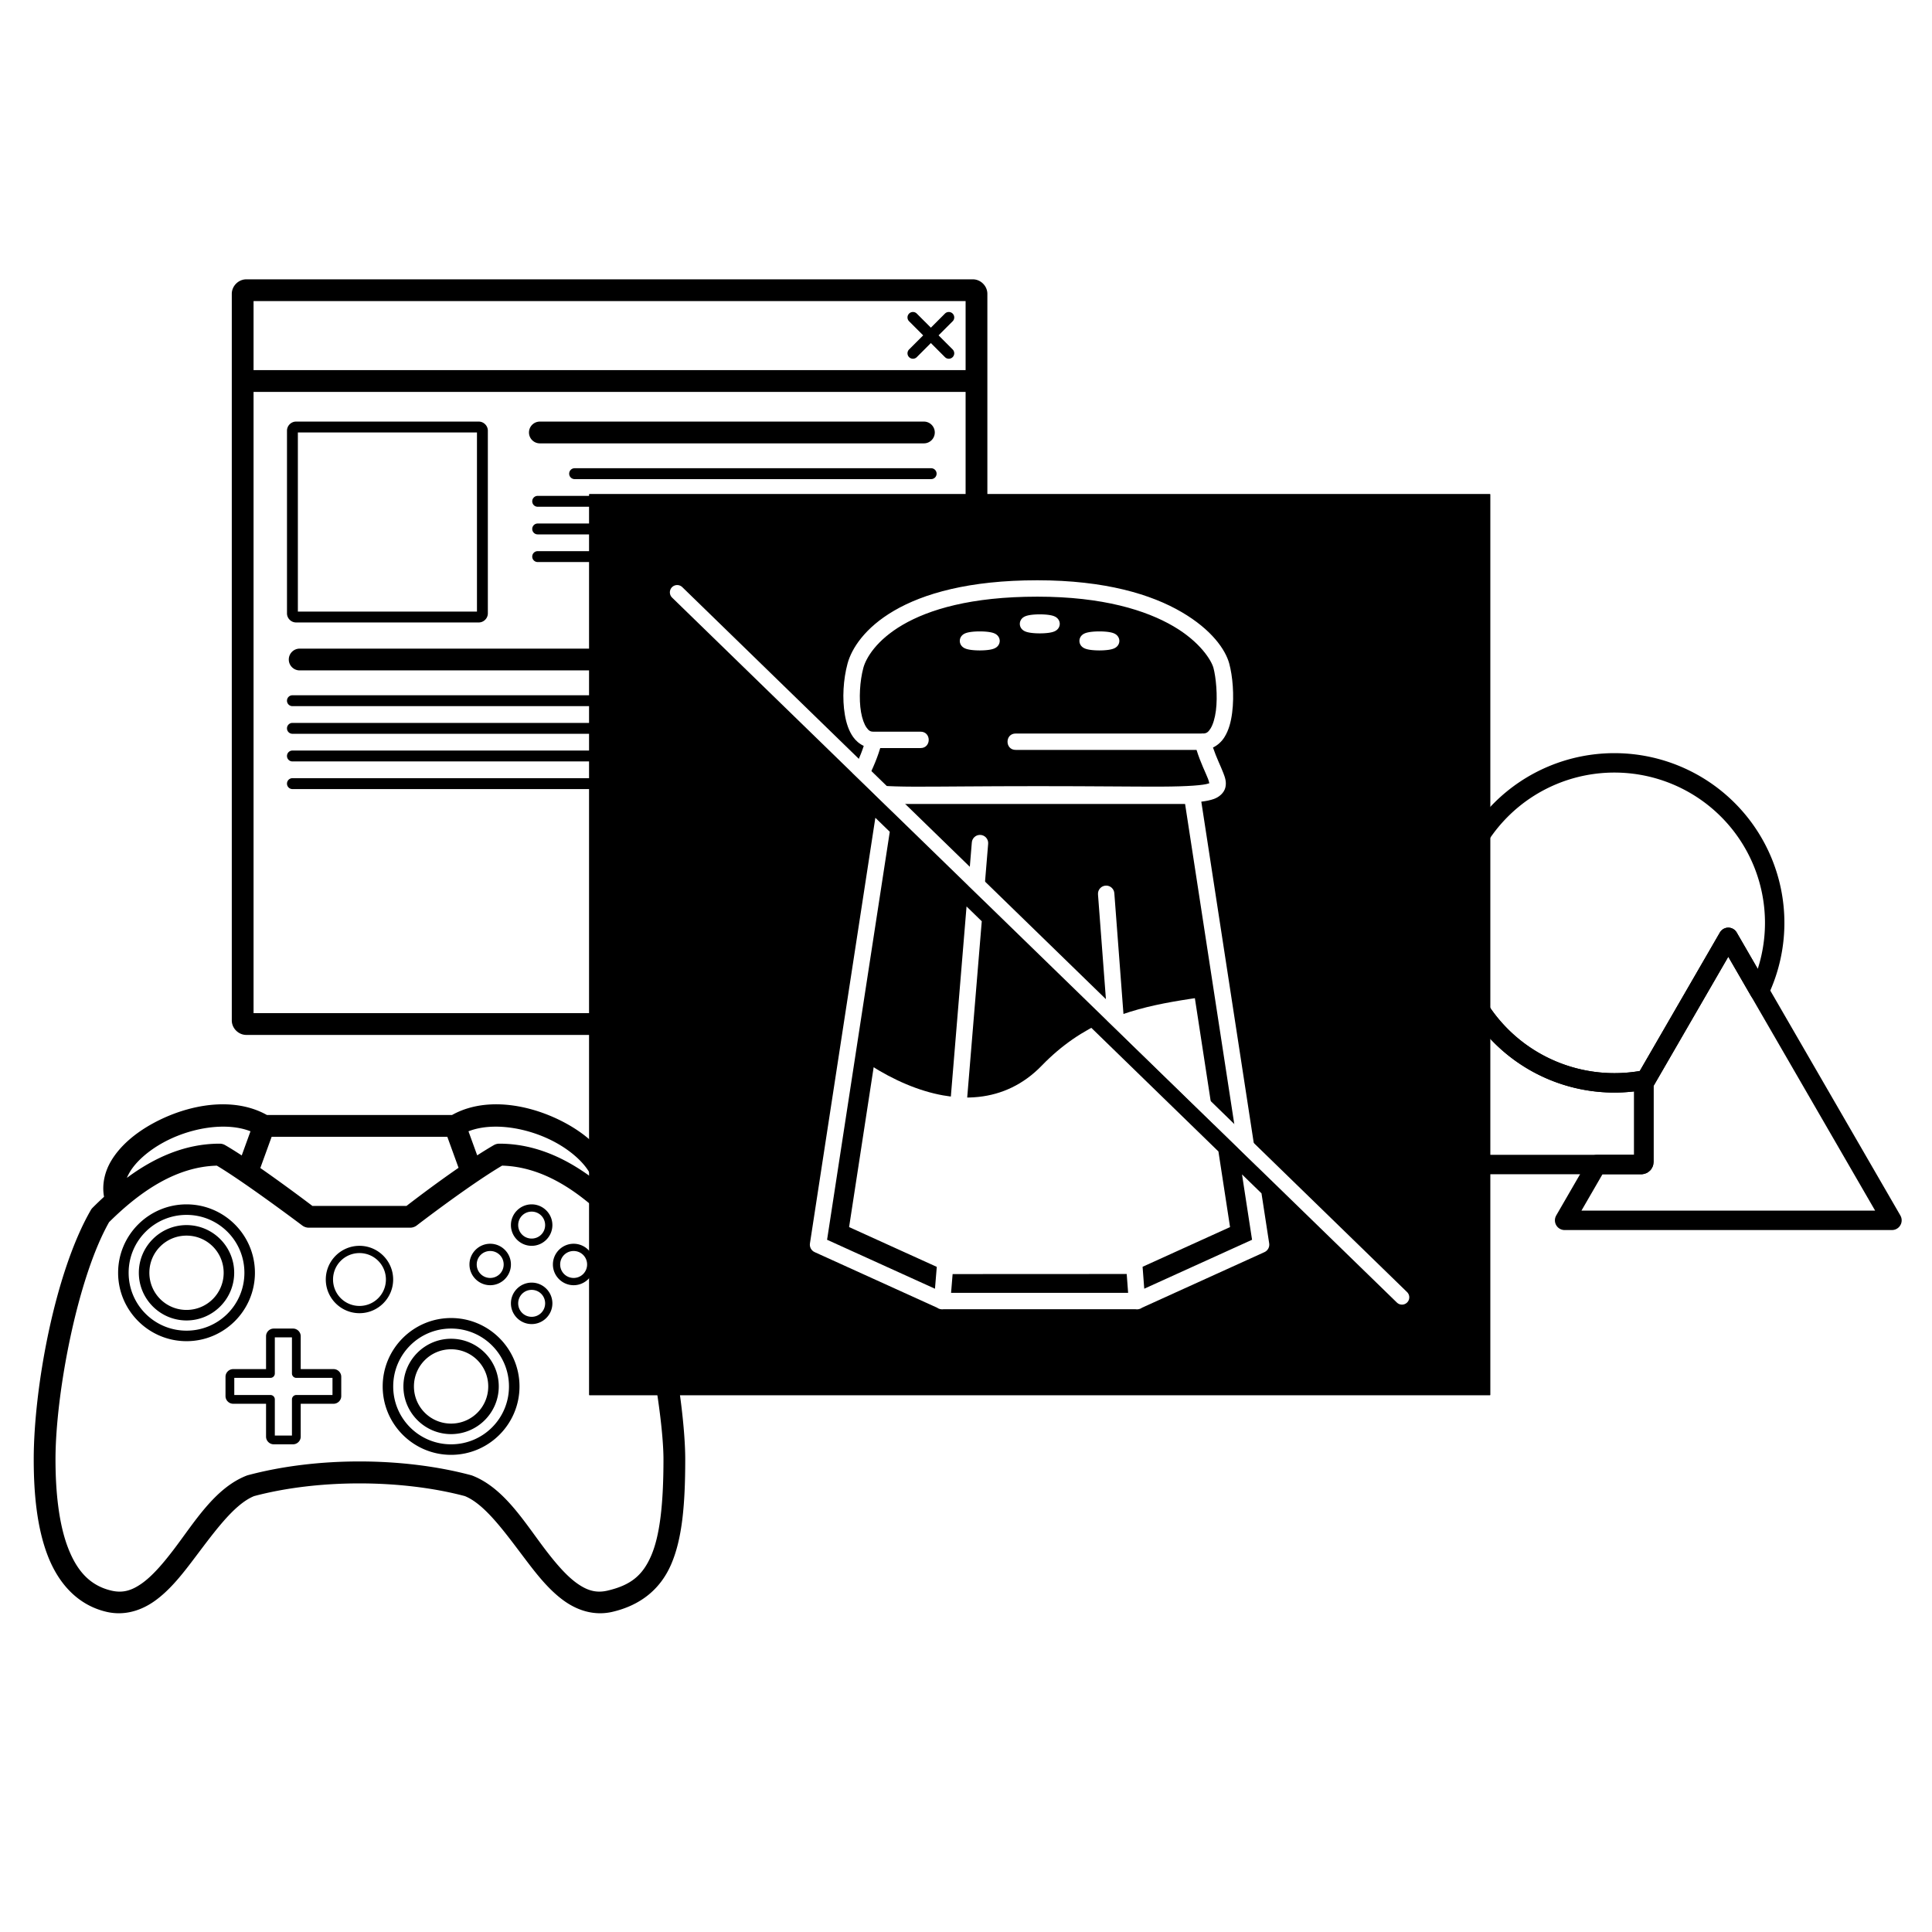 <?xml version="1.0" encoding="UTF-8" standalone="no"?>
<svg
   xmlns:dc="http://purl.org/dc/elements/1.1/"
   xmlns:cc="http://creativecommons.org/ns#"
   xmlns:rdf="http://www.w3.org/1999/02/22-rdf-syntax-ns#"
   xmlns:svg="http://www.w3.org/2000/svg"
   xmlns="http://www.w3.org/2000/svg"
   xmlns:sodipodi="http://sodipodi.sourceforge.net/DTD/sodipodi-0.dtd"
   xmlns:inkscape="http://www.inkscape.org/namespaces/inkscape"
   width="600"
   height="600"
   viewBox="0 0 158.75 158.75"
   version="1.1"
   id="svg8"
   inkscape:version="1.0.1 (3bc2e813f5, 2020-09-07)"
   sodipodi:docname="Web_Banner.svg"
   inkscape:export-filename="F:\Workspace\saltfreesite\SaltFreeInteractive.github.io\assets\images\banner-background.png"
   inkscape:export-xdpi="96"
   inkscape:export-ydpi="96">
  <defs
     id="defs2">
    <inkscape:path-effect
       bendpath4="M -256.489,299.424 V 467.467"
       bendpath3="M -256.489,467.467 H 218.306"
       bendpath2="M 218.306,299.424 V 467.467"
       bendpath1="M -256.489,299.424 H 218.306"
       xx="true"
       yy="true"
       is_visible="true"
       id="path-effect1026"
       effect="envelope"
       lpeversion="0" />
    <inkscape:path-effect
       bendpath1-nodetypes="cc"
       bendpath4="M -2.682,2.368 V 123.95"
       bendpath3="M -2.682,123.95 H 200.362"
       bendpath2="M 200.362,2.368 V 123.95"
       bendpath1="M 0,0 H 1"
       xx="true"
       yy="true"
       is_visible="true"
       id="path-effect5038"
       effect="envelope"
       lpeversion="0" />
    <filter
       inkscape:collect="always"
       style="color-interpolation-filters:sRGB"
       id="filter1226"
       x="-0.029"
       width="1.058"
       y="-0.029"
       height="1.058">
      <feGaussianBlur
         inkscape:collect="always"
         stdDeviation="25.374"
         id="feGaussianBlur1228" />
    </filter>
  </defs>
  <sodipodi:namedview
     id="base"
     pagecolor="#ffffff"
     bordercolor="#666666"
     borderopacity="1.0"
     inkscape:pageopacity="0.0"
     inkscape:pageshadow="2"
     inkscape:zoom="0.98994949"
     inkscape:cx="36.762845"
     inkscape:cy="391.15542"
     inkscape:document-units="mm"
     inkscape:current-layer="layer1"
     inkscape:document-rotation="0"
     showgrid="false"
     inkscape:pagecheckerboard="true"
     units="px"
     inkscape:window-width="2560"
     inkscape:window-height="1417"
     inkscape:window-x="-8"
     inkscape:window-y="-8"
     inkscape:window-maximized="1"
     inkscape:snap-midpoints="false"
     inkscape:snap-intersection-paths="false"
     inkscape:snap-object-midpoints="false"
     inkscape:object-paths="true" />
  <g
     inkscape:label="Layer 1"
     inkscape:groupmode="layer"
     id="layer1">
    <g
       id="g1579"
       transform="matrix(0.201,0,0,0.201,-97.286,3.74)">
      <path
         id="path1524"
         style="color:#000000;font-style:normal;font-variant:normal;font-weight:normal;font-stretch:normal;font-size:medium;line-height:normal;font-family:sans-serif;font-variant-ligatures:normal;font-variant-position:normal;font-variant-caps:normal;font-variant-numeric:normal;font-variant-alternates:normal;font-variant-east-asian:normal;font-feature-settings:normal;font-variation-settings:normal;text-indent:0;text-align:start;text-decoration:none;text-decoration-line:none;text-decoration-style:solid;text-decoration-color:#000000;letter-spacing:normal;word-spacing:normal;text-transform:none;writing-mode:lr-tb;direction:ltr;text-orientation:mixed;dominant-baseline:auto;baseline-shift:baseline;text-anchor:start;white-space:normal;shape-padding:0;shape-margin:0;inline-size:0;clip-rule:nonzero;display:inline;overflow:visible;visibility:visible;opacity:1;isolation:auto;mix-blend-mode:normal;color-interpolation:sRGB;color-interpolation-filters:linearRGB;solid-color:#000000;solid-opacity:1;vector-effect:none;fill:#000000;fill-opacity:1;fill-rule:nonzero;stroke:none;stroke-width:7.938;stroke-linecap:round;stroke-linejoin:round;stroke-miterlimit:4;stroke-dasharray:none;stroke-dashoffset:0;stroke-opacity:1;paint-order:fill markers stroke;color-rendering:auto;image-rendering:auto;shape-rendering:auto;text-rendering:auto;enable-background:accumulate;stop-color:#000000;stop-opacity:1"
         d="m 584.698,95.586 c -3.209,-2e-6 -5.933,2.724 -5.933,5.934 v 297.016 c 0,3.209 2.724,5.931 5.933,5.931 h 297.017 c 3.209,0 5.931,-2.722 5.931,-5.931 V 101.519 c 0,-3.209 -2.722,-5.934 -5.931,-5.934 z m 2.965,8.898 h 291.085 v 28.22 H 587.663 Z m 269.577,4.451 a 2.224,2.224 0 0 0 -1.594,0.65 2.224,2.224 0 0 0 0,3.147 l 5.757,5.757 -5.757,5.757 a 2.224,2.224 0 0 0 0,3.146 2.224,2.224 0 0 0 3.147,0 l 5.756,-5.758 5.758,5.758 a 2.224,2.224 0 0 0 3.144,0 2.224,2.224 0 0 0 0,-3.146 l -5.756,-5.757 5.756,-5.757 a 2.224,2.224 0 0 0 0,-3.147 2.224,2.224 0 0 0 -1.552,-0.65 2.224,2.224 0 0 0 -1.592,0.65 l -5.758,5.758 -5.756,-5.758 a 2.224,2.224 0 0 0 -1.552,-0.65 z M 587.663,141.601 H 878.748 V 395.569 H 587.663 Z m 17.373,12.14 c -2.015,0 -3.706,1.691 -3.706,3.707 v 74.699 c 0,2.015 1.691,3.706 3.706,3.706 h 74.699 c 2.015,0 3.707,-1.691 3.707,-3.706 v -74.699 c 0,-2.015 -1.691,-3.707 -3.707,-3.707 z m 99.672,0 a 4.449,4.449 0 0 0 -4.449,4.449 4.449,4.449 0 0 0 4.449,4.449 h 156.992 a 4.449,4.449 0 0 0 4.449,-4.449 4.449,4.449 0 0 0 -4.449,-4.449 z m -98.929,4.449 h 73.214 v 73.214 h -73.214 z m 113.134,14.616 a 2.224,2.224 0 0 0 -2.224,2.224 2.224,2.224 0 0 0 2.224,2.224 h 145.754 a 2.224,2.224 0 0 0 2.224,-2.224 2.224,2.224 0 0 0 -2.224,-2.224 z m -15.103,11.3 a 2.224,2.224 0 0 0 -2.224,2.224 2.224,2.224 0 0 0 2.224,2.224 h 160.857 a 2.224,2.224 0 0 0 2.224,-2.224 2.224,2.224 0 0 0 -2.224,-2.224 z m 0,11.298 a 2.224,2.224 0 0 0 -2.224,2.224 2.224,2.224 0 0 0 2.224,2.224 h 160.857 a 2.224,2.224 0 0 0 2.224,-2.224 2.224,2.224 0 0 0 -2.224,-2.224 z m 0,11.3 a 2.224,2.224 0 0 0 -2.224,2.224 2.224,2.224 0 0 0 2.224,2.224 h 160.857 a 2.224,2.224 0 0 0 2.224,-2.224 2.224,2.224 0 0 0 -2.224,-2.224 z m -97.291,39.85 a 4.449,4.449 0 0 0 -4.449,4.449 4.449,4.449 0 0 0 4.449,4.449 h 156.992 a 4.449,4.449 0 0 0 4.449,-4.449 4.449,4.449 0 0 0 -4.449,-4.449 z m 181.965,0 c -2.015,0 -3.707,1.691 -3.707,3.707 v 74.699 c 0,2.015 1.691,3.709 3.707,3.709 h 74.7 c 2.015,0 3.707,-1.693 3.707,-3.709 v -74.699 c 0,-2.015 -1.691,-3.707 -3.707,-3.707 z m 0.742,4.449 h 73.216 v 73.216 H 789.225 Z M 603.553,265.618 a 2.224,2.224 0 0 0 -2.224,2.224 2.224,2.224 0 0 0 2.224,2.224 h 145.754 a 2.224,2.224 0 0 0 2.224,-2.224 2.224,2.224 0 0 0 -2.224,-2.224 z m 0,11.3 a 2.224,2.224 0 0 0 -2.224,2.224 2.224,2.224 0 0 0 2.224,2.224 H 764.408 a 2.224,2.224 0 0 0 2.224,-2.224 2.224,2.224 0 0 0 -2.224,-2.224 z m 0,11.3 a 2.224,2.224 0 0 0 -2.224,2.224 2.224,2.224 0 0 0 2.224,2.224 H 764.408 a 2.224,2.224 0 0 0 2.224,-2.224 2.224,2.224 0 0 0 -2.224,-2.224 z m 0,11.298 a 2.224,2.224 0 0 0 -2.224,2.224 2.224,2.224 0 0 0 2.224,2.224 H 764.408 a 2.224,2.224 0 0 0 2.224,-2.224 2.224,2.224 0 0 0 -2.224,-2.224 z" />
      <path
         id="path1356"
         style="color:#000000;font-style:normal;font-variant:normal;font-weight:normal;font-stretch:normal;font-size:medium;line-height:normal;font-family:sans-serif;font-variant-ligatures:normal;font-variant-position:normal;font-variant-caps:normal;font-variant-numeric:normal;font-variant-alternates:normal;font-variant-east-asian:normal;font-feature-settings:normal;font-variation-settings:normal;text-indent:0;text-align:start;text-decoration:none;text-decoration-line:none;text-decoration-style:solid;text-decoration-color:#000000;letter-spacing:normal;word-spacing:normal;text-transform:none;writing-mode:lr-tb;direction:ltr;text-orientation:mixed;dominant-baseline:auto;baseline-shift:baseline;text-anchor:start;white-space:normal;shape-padding:0;shape-margin:0;inline-size:0;clip-rule:nonzero;display:inline;overflow:visible;visibility:visible;opacity:1;isolation:auto;mix-blend-mode:normal;color-interpolation:sRGB;color-interpolation-filters:linearRGB;solid-color:#000000;solid-opacity:1;vector-effect:none;fill:#000000;fill-opacity:1;fill-rule:nonzero;stroke:none;stroke-width:7.938;stroke-linecap:round;stroke-linejoin:round;stroke-miterlimit:4;stroke-dasharray:none;stroke-dashoffset:0;stroke-opacity:1;paint-order:fill markers stroke;color-rendering:auto;image-rendering:auto;shape-rendering:auto;text-rendering:auto;enable-background:accumulate;stop-color:#000000;stop-opacity:1"
         d="m 574.927,432.835 c -9.732,0.039 -19.846,3.137 -28.328,7.762 -7.238,3.947 -13.406,9.102 -17.117,15.302 -2.643,4.417 -3.873,9.641 -2.939,14.739 -1.591,1.458 -3.154,2.955 -4.685,4.487 a 4.449,4.449 0 0 0 -0.707,0.919 c -14.9,25.808 -23.353,73.206 -23.353,101.935 0,14.295 1.371,28.017 5.686,39.265 4.315,11.249 12.111,20.256 24.018,23.054 7.396,1.738 14.29,-0.513 19.847,-4.502 5.558,-3.988 10.187,-9.591 14.643,-15.429 8.853,-11.6 17.339,-23.917 25.91,-27.374 26.45,-7.019 60.473,-6.808 86.127,0 8.571,3.457 17.054,15.774 25.907,27.374 4.455,5.838 9.085,11.441 14.643,15.429 5.558,3.988 12.451,6.24 19.847,4.502 11.292,-2.654 19.499,-9.099 23.95,-19.407 4.451,-10.308 5.756,-24.053 5.756,-42.912 0,-22.947 -8.879,-76.864 -23.354,-101.935 a 4.449,4.449 0 0 0 -0.707,-0.919 c -1.529,-1.529 -3.091,-3.027 -4.682,-4.488 0.934,-5.097 -0.296,-10.321 -2.939,-14.737 -3.71,-6.2 -9.881,-11.354 -17.119,-15.302 -9.048,-4.934 -19.95,-8.13 -30.266,-7.729 -5.75,0.223 -11.316,1.565 -16.278,4.344 h -75.64 c -4.962,-2.779 -10.529,-4.121 -16.278,-4.344 -0.645,-0.025 -1.292,-0.036 -1.941,-0.034 z m 0.174,9.132 c 4.097,-0.018 7.969,0.586 11.307,1.901 l -3.58,9.872 c -2.433,-1.589 -4.748,-3.043 -6.783,-4.218 a 4.449,4.449 0 0 0 -2.224,-0.598 c -14.104,0 -26.704,5.659 -37.951,13.983 0.331,-0.791 0.745,-1.6 1.247,-2.438 2.543,-4.25 7.548,-8.681 13.743,-12.06 7.356,-4.012 16.224,-6.407 24.241,-6.442 z m 111.73,0 c 8.017,0.035 16.885,2.43 24.241,6.442 6.195,3.378 11.197,7.81 13.741,12.06 0.494,0.826 0.906,1.624 1.234,2.404 -11.142,-8.263 -23.696,-13.949 -37.936,-13.949 a 4.449,4.449 0 0 0 -2.224,0.598 c -2.157,1.246 -4.456,2.672 -6.797,4.18 l -3.566,-9.833 c 3.338,-1.315 7.209,-1.918 11.306,-1.901 z m -91.772,4.144 h 71.813 l 4.597,12.679 c -10.383,7.162 -19.936,14.545 -21.274,15.582 h -38.477 c -1.322,-1.003 -11.232,-8.508 -21.289,-15.495 z m 78.697,11.118 c -0.359,0.244 -0.718,0.488 -1.077,0.733 0.359,-0.245 0.717,-0.489 1.077,-0.733 z m 15.514,0.676 c 16.439,0.439 30.885,10.039 44.041,23.085 12.225,21.676 21.925,76.736 21.925,96.989 0,18.412 -1.506,31.23 -5.027,39.385 -3.521,8.154 -8.452,12.069 -17.818,14.271 -4.728,1.111 -8.431,-0.059 -12.624,-3.067 -4.193,-3.009 -8.466,-7.978 -12.755,-13.598 -8.578,-11.24 -16.885,-25.269 -29.917,-30.35 a 4.449,4.449 0 0 0 -0.464,-0.154 c -27.605,-7.397 -62.884,-7.622 -91.329,0 a 4.449,4.449 0 0 0 -0.466,0.154 c -13.032,5.08 -21.336,19.11 -29.914,30.35 -4.289,5.62 -8.564,10.589 -12.758,13.598 -4.193,3.009 -7.896,4.179 -12.624,3.067 -8.752,-2.057 -14.09,-8.045 -17.748,-17.578 -3.657,-9.533 -5.095,-22.377 -5.095,-36.077 0,-26.692 8.866,-73.962 21.907,-96.974 13.27,-13.16 27.869,-22.655 44.049,-23.098 11.604,6.911 34.915,24.46 34.915,24.46 a 4.449,4.449 0 0 0 2.686,0.902 h 41.422 a 4.449,4.449 0 0 0 2.726,-0.933 c 0,0 21.275,-16.388 34.868,-24.432 z m -129.011,15.832 c -15.419,0 -27.963,12.547 -27.963,27.966 0,15.419 12.544,27.963 27.963,27.963 15.419,0 27.966,-12.544 27.966,-27.963 0,-15.419 -12.547,-27.966 -27.966,-27.966 z m 141.095,0 c -4.663,0 -8.476,3.812 -8.476,8.475 0,4.663 3.813,8.473 8.476,8.473 4.663,0 8.473,-3.811 8.473,-8.473 0,-4.663 -3.81,-8.475 -8.473,-8.475 z m 0,2.967 c 3.06,0 5.506,2.449 5.506,5.508 3e-5,3.06 -2.446,5.507 -5.506,5.507 -3.06,0 -5.509,-2.447 -5.509,-5.507 0,-3.06 2.449,-5.508 5.509,-5.508 z m -141.095,1.335 c 13.094,0 23.663,10.57 23.663,23.664 0,13.094 -10.569,23.661 -23.663,23.661 -13.094,0 -23.661,-10.567 -23.661,-23.661 0,-13.094 10.568,-23.664 23.661,-23.664 z m 0,4.173 c -10.739,0 -19.491,8.752 -19.491,19.491 0,10.739 8.752,19.49 19.491,19.49 10.739,0 19.49,-8.751 19.49,-19.49 0,-10.739 -8.751,-19.491 -19.49,-19.491 z m 0,4.302 c 8.414,0 15.188,6.775 15.188,15.188 0,8.414 -6.774,15.188 -15.188,15.188 -8.414,0 -15.188,-6.774 -15.188,-15.188 0,-8.414 6.775,-15.188 15.188,-15.188 z m 124.146,3.323 c -4.663,0 -8.475,3.811 -8.475,8.473 0,4.663 3.812,8.476 8.475,8.476 4.663,0 8.473,-3.813 8.473,-8.476 0,-4.663 -3.811,-8.473 -8.473,-8.473 z m 34.107,0 c -4.663,0 -8.473,3.811 -8.473,8.473 0,4.663 3.811,8.476 8.473,8.476 4.663,0 8.475,-3.813 8.475,-8.476 0,-4.663 -3.812,-8.473 -8.475,-8.473 z m -87.546,0.847 c -7.588,0 -13.772,6.184 -13.772,13.771 0,7.588 6.184,13.77 13.772,13.77 7.588,0 13.769,-6.182 13.769,-13.77 0,-7.588 -6.181,-13.771 -13.769,-13.771 z m 53.439,2.12 c 3.06,0 5.507,2.446 5.507,5.506 0,3.06 -2.447,5.508 -5.507,5.508 -3.06,0 -5.508,-2.449 -5.508,-5.508 0,-3.06 2.449,-5.506 5.508,-5.506 z m 34.107,0 c 3.06,0 5.508,2.446 5.508,5.506 0,3.06 -2.449,5.508 -5.508,5.508 -3.06,0 -5.507,-2.449 -5.507,-5.508 0,-3.06 2.447,-5.506 5.507,-5.506 z m -87.546,0.847 c 5.985,0 10.805,4.82 10.805,10.805 0,5.985 -4.82,10.803 -10.805,10.803 -5.985,0 -10.805,-4.818 -10.805,-10.803 0,-5.985 4.82,-10.805 10.805,-10.805 z m 70.388,12.075 c -4.663,0 -8.476,3.813 -8.476,8.476 0,4.663 3.813,8.473 8.476,8.473 4.663,0 8.473,-3.811 8.473,-8.473 0,-4.663 -3.81,-8.476 -8.473,-8.476 z m 0,2.967 c 3.06,0 5.506,2.449 5.506,5.508 3e-5,3.06 -2.446,5.506 -5.506,5.506 -3.06,0 -5.509,-2.446 -5.509,-5.506 0,-3.06 2.449,-5.508 5.509,-5.508 z m -32.938,11.511 c -15.419,0 -27.963,12.547 -27.963,27.966 0,15.419 12.544,27.963 27.963,27.963 15.419,0 27.966,-12.544 27.966,-27.963 0,-15.419 -12.547,-27.966 -27.966,-27.966 z m 0,4.302 c 13.094,0 23.663,10.57 23.663,23.664 0,13.094 -10.569,23.661 -23.663,23.661 -13.094,0 -23.661,-10.567 -23.661,-23.661 0,-13.094 10.567,-23.664 23.661,-23.664 z m -72.518,0.006 c -1.7,0 -3.125,1.424 -3.125,3.124 v 13.447 h -13.449 c -1.7,0 -3.125,1.424 -3.125,3.124 v 7.922 c 0,1.7 1.425,3.124 3.125,3.124 h 13.449 v 13.45 c 0,1.7 1.425,3.124 3.125,3.124 h 7.921 c 1.7,0 3.125,-1.424 3.125,-3.124 v -13.45 h 13.447 c 1.7,0 3.125,-1.424 3.125,-3.124 v -7.922 c 0,-1.7 -1.425,-3.124 -3.125,-3.124 h -13.447 v -13.447 c 0,-1.7 -1.425,-3.124 -3.125,-3.124 z m 0.46,3.584 h 7.001 v 14.78 a 1.792,1.792 0 0 0 1.791,1.791 h 14.781 v 7.002 h -14.781 a 1.792,1.792 0 0 0 -1.791,1.793 v 14.781 h -7.001 v -14.781 a 1.792,1.792 0 0 0 -1.793,-1.793 h -14.78 v -7.002 h 14.78 a 1.792,1.792 0 0 0 1.793,-1.791 z m 72.058,0.583 c -10.739,0 -19.49,8.752 -19.49,19.491 0,10.739 8.751,19.49 19.49,19.49 10.739,0 19.49,-8.751 19.49,-19.49 0,-10.739 -8.751,-19.491 -19.49,-19.491 z m 0,4.302 c 8.414,0 15.188,6.775 15.188,15.188 0,8.414 -6.775,15.188 -15.188,15.188 -8.414,0 -15.188,-6.774 -15.188,-15.188 0,-8.414 6.774,-15.188 15.188,-15.188 z" />
      <g
         id="g924"
         inkscape:label="Background"
         style="display:inline;fill:#000000;stroke-width:0.892;filter:url(#filter1226)"
         transform="matrix(0.174,0,0,0.174,724.893,500.021)">
        <rect
           style="opacity:1;fill:#000000;fill-opacity:1;stroke:none;stroke-width:50.663;stroke-linecap:round;stroke-linejoin:round;stroke-miterlimit:4;stroke-dasharray:none;stroke-dashoffset:0"
           id="rect922"
           width="2116.667"
           height="2116.667"
           x="0"
           y="-1819.567"
           inkscape:export-xdpi="96"
           inkscape:export-ydpi="96" />
      </g>
      <g
         id="layer3"
         inkscape:label="Background"
         style="display:inline;fill:#000000;stroke-width:0.892"
         transform="matrix(0.174,0,0,0.174,724.893,500.021)">
        <rect
           style="opacity:1;fill:#000000;fill-opacity:1;stroke:none;stroke-width:50.663;stroke-linecap:round;stroke-linejoin:round;stroke-miterlimit:4;stroke-dasharray:none;stroke-dashoffset:0"
           id="rect1701"
           width="2116.667"
           height="2116.667"
           x="0"
           y="-1819.567"
           inkscape:export-xdpi="96"
           inkscape:export-ydpi="96" />
      </g>
      <g
         style="display:inline;stroke-width:0.892"
         inkscape:label="Salt copy"
         id="g1971"
         transform="matrix(0.174,0,0,0.174,724.893,500.021)">
        <flowRoot
           xml:space="preserve"
           id="flowRoot1999"
           style="font-style:normal;font-weight:normal;font-size:192px;line-height:1.25;font-family:sans-serif;letter-spacing:0px;word-spacing:0px;fill:#ffffff;fill-opacity:1;stroke:none;stroke-width:0.892"
           transform="scale(0.265)"><flowRegion
             id="flowRegion2001"
             style="font-size:192px;fill:#ffffff;stroke-width:0.892"><rect
               id="rect2003"
               width="3406.234"
               height="751.553"
               x="-1272.792"
               y="3474.155"
               style="font-size:192px;fill:#ffffff;stroke-width:0.892" /></flowRegion><flowPara
             id="flowPara2005"
             style="stroke-width:0.892" /></flowRoot>
        <g
           aria-label="SALT FREE"
           transform="matrix(0.265,0,0,0.265,-15.991,-40.435)"
           style="font-style:normal;font-weight:normal;font-size:40px;line-height:1.25;font-family:sans-serif;letter-spacing:0px;word-spacing:0px;fill:#000000;fill-opacity:1;stroke:none;stroke-width:0.892"
           id="flowRoot2007" />
        <g
           aria-label="INTERACTIVE"
           transform="matrix(0.803,0,0,0.803,1306.013,-3161.724)"
           style="font-style:normal;font-weight:normal;font-size:40px;line-height:1.25;font-family:sans-serif;letter-spacing:0px;word-spacing:0px;fill:#000000;fill-opacity:1;stroke:none;stroke-width:0.892"
           id="flowRoot2037"
           inkscape:export-xdpi="96"
           inkscape:export-ydpi="96" />
        <g
           id="g4532"
           transform="matrix(1.597,0,0,1.597,-538.995,1256.582)"
           style="stroke-width:0.892">
          <path
             sodipodi:nodetypes="scccccccccccccccccccsccccccccccccccccscccccccsccscccccccccccccccccccccccscccccccccccccccccccccsccccccccccccccccccccccccccccccccc"
             inkscape:export-ydpi="96"
             inkscape:export-xdpi="96"
             inkscape:connector-curvature="0"
             id="path1969"
             d="m 996.555,-1799.547 c -201.14,0 -267.198,78.3 -279.1,122.718 -6.135,22.896 -8.056,51.133 -3.849,75.398 2.104,12.133 5.672,23.354 12.203,32.53 3.868,5.434 9.236,10.092 15.54,13 -5.314,16.468 -11.883,28.849 -16.315,39.664 l 59.086,57.469 1.8,-11.709 h 428.158 l 77.673,505.449 28.669,27.885 -82.474,-536.716 c 7.392,-0.879 13.51,-2.163 18.791,-4.078 7.595,-2.753 14.947,-9.085 16.7,-17.114 1.753,-8.029 -0.583,-14.401 -3.055,-20.867 -3.99,-10.439 -10.057,-22.218 -15.255,-37.593 7.033,-3.372 12.849,-8.866 16.808,-15.153 6.545,-10.395 9.686,-22.866 11.368,-35.905 3.365,-26.079 0.58,-54.402 -4.205,-72.26 -5.535,-20.658 -25.971,-50.159 -70.157,-75.956 -44.186,-25.797 -112.027,-46.762 -212.389,-46.762 z m 0,24.099 c 97.007,0 160.417,20.228 200.239,43.477 39.822,23.249 56.152,50.644 59.027,61.374 3.625,13.529 6.413,41.04 3.587,62.946 -1.413,10.953 -4.312,20.507 -7.862,26.145 -3.209,5.096 -5.605,7.026 -10.091,7.351 -0.417,-0.054 -0.837,-0.095 -1.265,-0.105 v 0 c -0.781,-0.019 -1.541,0.039 -2.276,0.16 H 965.091 c -16.295,-0.231 -16.295,24.329 0,24.099 H 1230.921 c 6.135,19.511 13.585,33.879 16.952,42.688 1.738,4.547 1.693,6.452 1.815,6.417 -0.273,0.056 -0.185,-0.05 -1.169,0.307 -6.857,2.486 -29.349,4.428 -69.327,4.585 -39.977,0.156 -98.272,-0.682 -181.452,-0.682 -83.927,0 -142.592,0.868 -182.711,0.753 -40.118,-0.115 -62.576,-2.038 -69.154,-4.423 -0.605,-0.219 -0.369,-0.045 -0.651,-0.119 0.138,-0.145 0.147,-1.79 1.914,-6.155 3.782,-9.342 12.114,-24.849 18.452,-46.086 h 59.116 c 16.295,0.23 16.295,-24.329 0,-24.099 h -69.178 c -4.408,0 -6.75,-1.366 -10.087,-6.054 -3.337,-4.688 -6.379,-12.828 -8.088,-22.682 -3.417,-19.708 -1.744,-45.942 3.375,-65.045 7.788,-29.064 60.936,-104.851 255.825,-104.851 z m -238.14,325.296 -96.226,626.183 c -0.82,5.339 2.013,10.571 6.932,12.803 l 179.96,81.69 c 2.849,2.133 6.652,2.933 10.162,2.287 h 281.364 c 3.599,0.708 7.527,-0.109 10.429,-2.339 l 179.844,-81.638 c 4.919,-2.231 7.751,-7.464 6.931,-12.803 l -11.317,-73.647 -28.669,-27.885 14.778,96.165 -158.613,72 -2.44,-32.259 128.67,-58.408 -17.093,-111.247 -186.955,-181.84 c -1.252,0.672 -2.506,1.336 -3.755,2.03 -3.962,2.203 -7.904,4.516 -11.828,6.95 -3.924,2.434 -7.831,4.989 -11.715,7.671 -3.885,2.681 -7.749,5.49 -11.591,8.434 -3.842,2.944 -7.665,6.023 -11.463,9.246 -3.798,3.223 -7.572,6.59 -11.323,10.107 -3.751,3.517 -7.477,7.185 -11.179,11.012 -3.391,3.505 -6.855,6.797 -10.388,9.883 -3.533,3.085 -7.136,5.963 -10.802,8.64 -3.666,2.677 -7.395,5.153 -11.183,7.432 -3.789,2.279 -7.639,4.363 -11.541,6.255 -3.902,1.893 -7.856,3.595 -11.861,5.112 -4.005,1.517 -8.062,2.848 -12.161,4.001 -4.099,1.153 -8.242,2.126 -12.424,2.925 -4.183,0.798 -8.404,1.423 -12.661,1.879 -4.257,0.456 -8.549,0.743 -12.87,0.868 -1.293,0.036 -2.591,0.055 -3.889,0.064 l 21.418,-259.314 -22.386,-21.774 -23.096,279.649 c -3.856,-0.475 -7.727,-1.057 -11.609,-1.757 -4.455,-0.804 -8.924,-1.756 -13.405,-2.848 -4.481,-1.092 -8.972,-2.325 -13.468,-3.693 -4.496,-1.368 -9,-2.872 -13.502,-4.506 -4.502,-1.634 -9.004,-3.399 -13.502,-5.287 -4.498,-1.889 -8.989,-3.902 -13.472,-6.034 -4.484,-2.132 -8.959,-4.383 -13.419,-6.748 -4.46,-2.365 -8.906,-4.844 -13.333,-7.431 -2.63,-1.537 -5.237,-3.186 -7.853,-4.798 l -36.13,235.119 129,58.557 -2.656,32.162 -158.726,-72.052 92.23,-600.186 z m 153.55,25.192 c -6.183,0.203 -11.209,5.054 -11.629,11.226 l -5.198,62.947 22.386,21.774 6.834,-82.741 c 0.701,-7.24 -5.123,-13.447 -12.393,-13.206 z m 186.114,74.585 c -7.126,-0.066 -12.752,6.031 -12.114,13.129 l 13.971,184.722 c -0.221,0.094 -0.441,0.191 -0.662,0.285 l 157.779,153.461 -28.572,-185.938 c -2.539,0.378 -5.085,0.732 -7.622,1.12 -8.457,1.296 -16.898,2.662 -25.313,4.162 -8.415,1.5 -16.805,3.134 -25.16,4.964 -8.354,1.831 -16.673,3.857 -24.948,6.142 -4.137,1.143 -8.265,2.352 -12.379,3.632 -3.223,1.003 -6.434,2.064 -9.641,3.16 l -13.427,-177.525 c -0.386,-6.313 -5.588,-11.255 -11.913,-11.315 z m 30.11,571.383 2.095,27.703 H 869.808 l 2.278,-27.577 c 85.161,0 184.158,-0.126 256.102,-0.126 z"
             style="color:#000000;font-style:normal;font-variant:normal;font-weight:normal;font-stretch:normal;font-size:medium;line-height:normal;font-family:sans-serif;font-variant-ligatures:normal;font-variant-position:normal;font-variant-caps:normal;font-variant-numeric:normal;font-variant-alternates:normal;font-feature-settings:normal;text-indent:0;text-align:start;text-decoration:none;text-decoration-line:none;text-decoration-style:solid;text-decoration-color:#000000;letter-spacing:normal;word-spacing:normal;text-transform:none;writing-mode:lr-tb;direction:ltr;text-orientation:mixed;dominant-baseline:auto;baseline-shift:baseline;text-anchor:start;white-space:normal;shape-padding:0;clip-rule:nonzero;display:inline;overflow:visible;visibility:visible;opacity:1;isolation:auto;mix-blend-mode:normal;color-interpolation:sRGB;color-interpolation-filters:linearRGB;solid-color:#000000;solid-opacity:1;vector-effect:none;fill:#ffffff;fill-opacity:1;fill-rule:nonzero;stroke:none;stroke-width:21.498;stroke-linecap:round;stroke-linejoin:round;stroke-miterlimit:4;stroke-dasharray:none;stroke-dashoffset:0;stroke-opacity:1;color-rendering:auto;image-rendering:auto;shape-rendering:auto;text-rendering:auto;enable-background:accumulate" />
          <path
             inkscape:export-ydpi="96"
             inkscape:export-xdpi="96"
             sodipodi:nodetypes="cc"
             inkscape:connector-curvature="0"
             id="path1987"
             d="M 466.853,-1781.8 1533.148,-744.682"
             style="fill:none;stroke:#ffffff;stroke-width:21.498;stroke-linecap:round;stroke-linejoin:round;stroke-miterlimit:4;stroke-dasharray:none;stroke-opacity:1" />
          <path
             inkscape:export-ydpi="96"
             inkscape:export-xdpi="96"
             inkscape:connector-curvature="0"
             d="m 1106.605,-1710.345 a 18.61,3.237 0 0 1 -18.61,3.237 18.61,3.237 0 0 1 -18.611,-3.237 18.61,3.237 0 0 1 18.611,-3.237 18.61,3.237 0 0 1 18.61,3.237 z m -175.99,0 a 18.61,3.237 0 0 1 -18.611,3.237 18.61,3.237 0 0 1 -18.611,-3.237 18.61,3.237 0 0 1 18.611,-3.237 18.61,3.237 0 0 1 18.611,3.237 z m 88.313,-25.084 a 18.61,3.237 0 0 1 -18.61,3.237 18.61,3.237 0 0 1 -18.611,-3.237 18.61,3.237 0 0 1 18.611,-3.237 18.61,3.237 0 0 1 18.61,3.237 z"
             style="display:inline;opacity:1;fill:#ffffff;fill-opacity:1;stroke:#ffffff;stroke-width:21.498;stroke-linecap:round;stroke-linejoin:round;stroke-miterlimit:4;stroke-dasharray:none;stroke-dashoffset:0"
             id="ellipse2119-5" />
        </g>
      </g>
      <g
         id="g1556"
         transform="matrix(1.121,0,0,1.121,-152.8,-13.767)"
         style="stroke-width:0.892">
        <path
           id="path1532"
           style="opacity:1;fill:none;stroke:#000000;stroke-width:7.081;stroke-linecap:round;stroke-linejoin:round;stroke-miterlimit:4;stroke-dasharray:none;paint-order:fill markers stroke"
           d="m 1156.902,273.877 a 58.451,58.347 0 0 1 58.354,58.347 58.451,58.347 0 0 1 -5.583,24.885 l -11.337,-19.601 -30.031,51.922 a 58.451,58.347 0 0 1 -11.5,1.14 58.451,58.347 0 0 1 -58.451,-58.347 58.451,58.347 0 0 1 58.451,-58.347 58.451,58.347 0 0 1 0.097,0 z" />
        <path
           id="path1529"
           style="opacity:1;fill:none;stroke:#000000;stroke-width:7.081;stroke-linecap:round;stroke-linejoin:round;stroke-miterlimit:4;stroke-dasharray:none;paint-order:fill markers stroke"
           inkscape:transform-center-x="-6.8505852e-06"
           inkscape:transform-center-y="-17.20028"
           d="m 1198.336,337.508 59.69,103.202 h -119.38 l 11.77,-20.349 h 16.177 c 0.527,0 0.952,-0.424 0.952,-0.95 v -28.666 z" />
        <path
           id="rect1540"
           style="opacity:1;fill:none;stroke:#000000;stroke-width:7.081;stroke-linecap:round;stroke-linejoin:round;stroke-miterlimit:4;stroke-dasharray:none;paint-order:fill markers stroke"
           d="m 1100.321,317.216 a 58.451,58.347 0 0 0 -1.967,15.008 58.451,58.347 0 0 0 58.451,58.347 58.451,58.347 0 0 0 10.74,-0.993 v 29.833 c 0,0.526 -0.424,0.95 -0.952,0.95 h -101.424 c -0.527,0 -0.952,-0.424 -0.952,-0.95 v -101.244 c 0,-0.526 0.424,-0.95 0.952,-0.95 z" />
      </g>
    </g>
  </g>
</svg>
